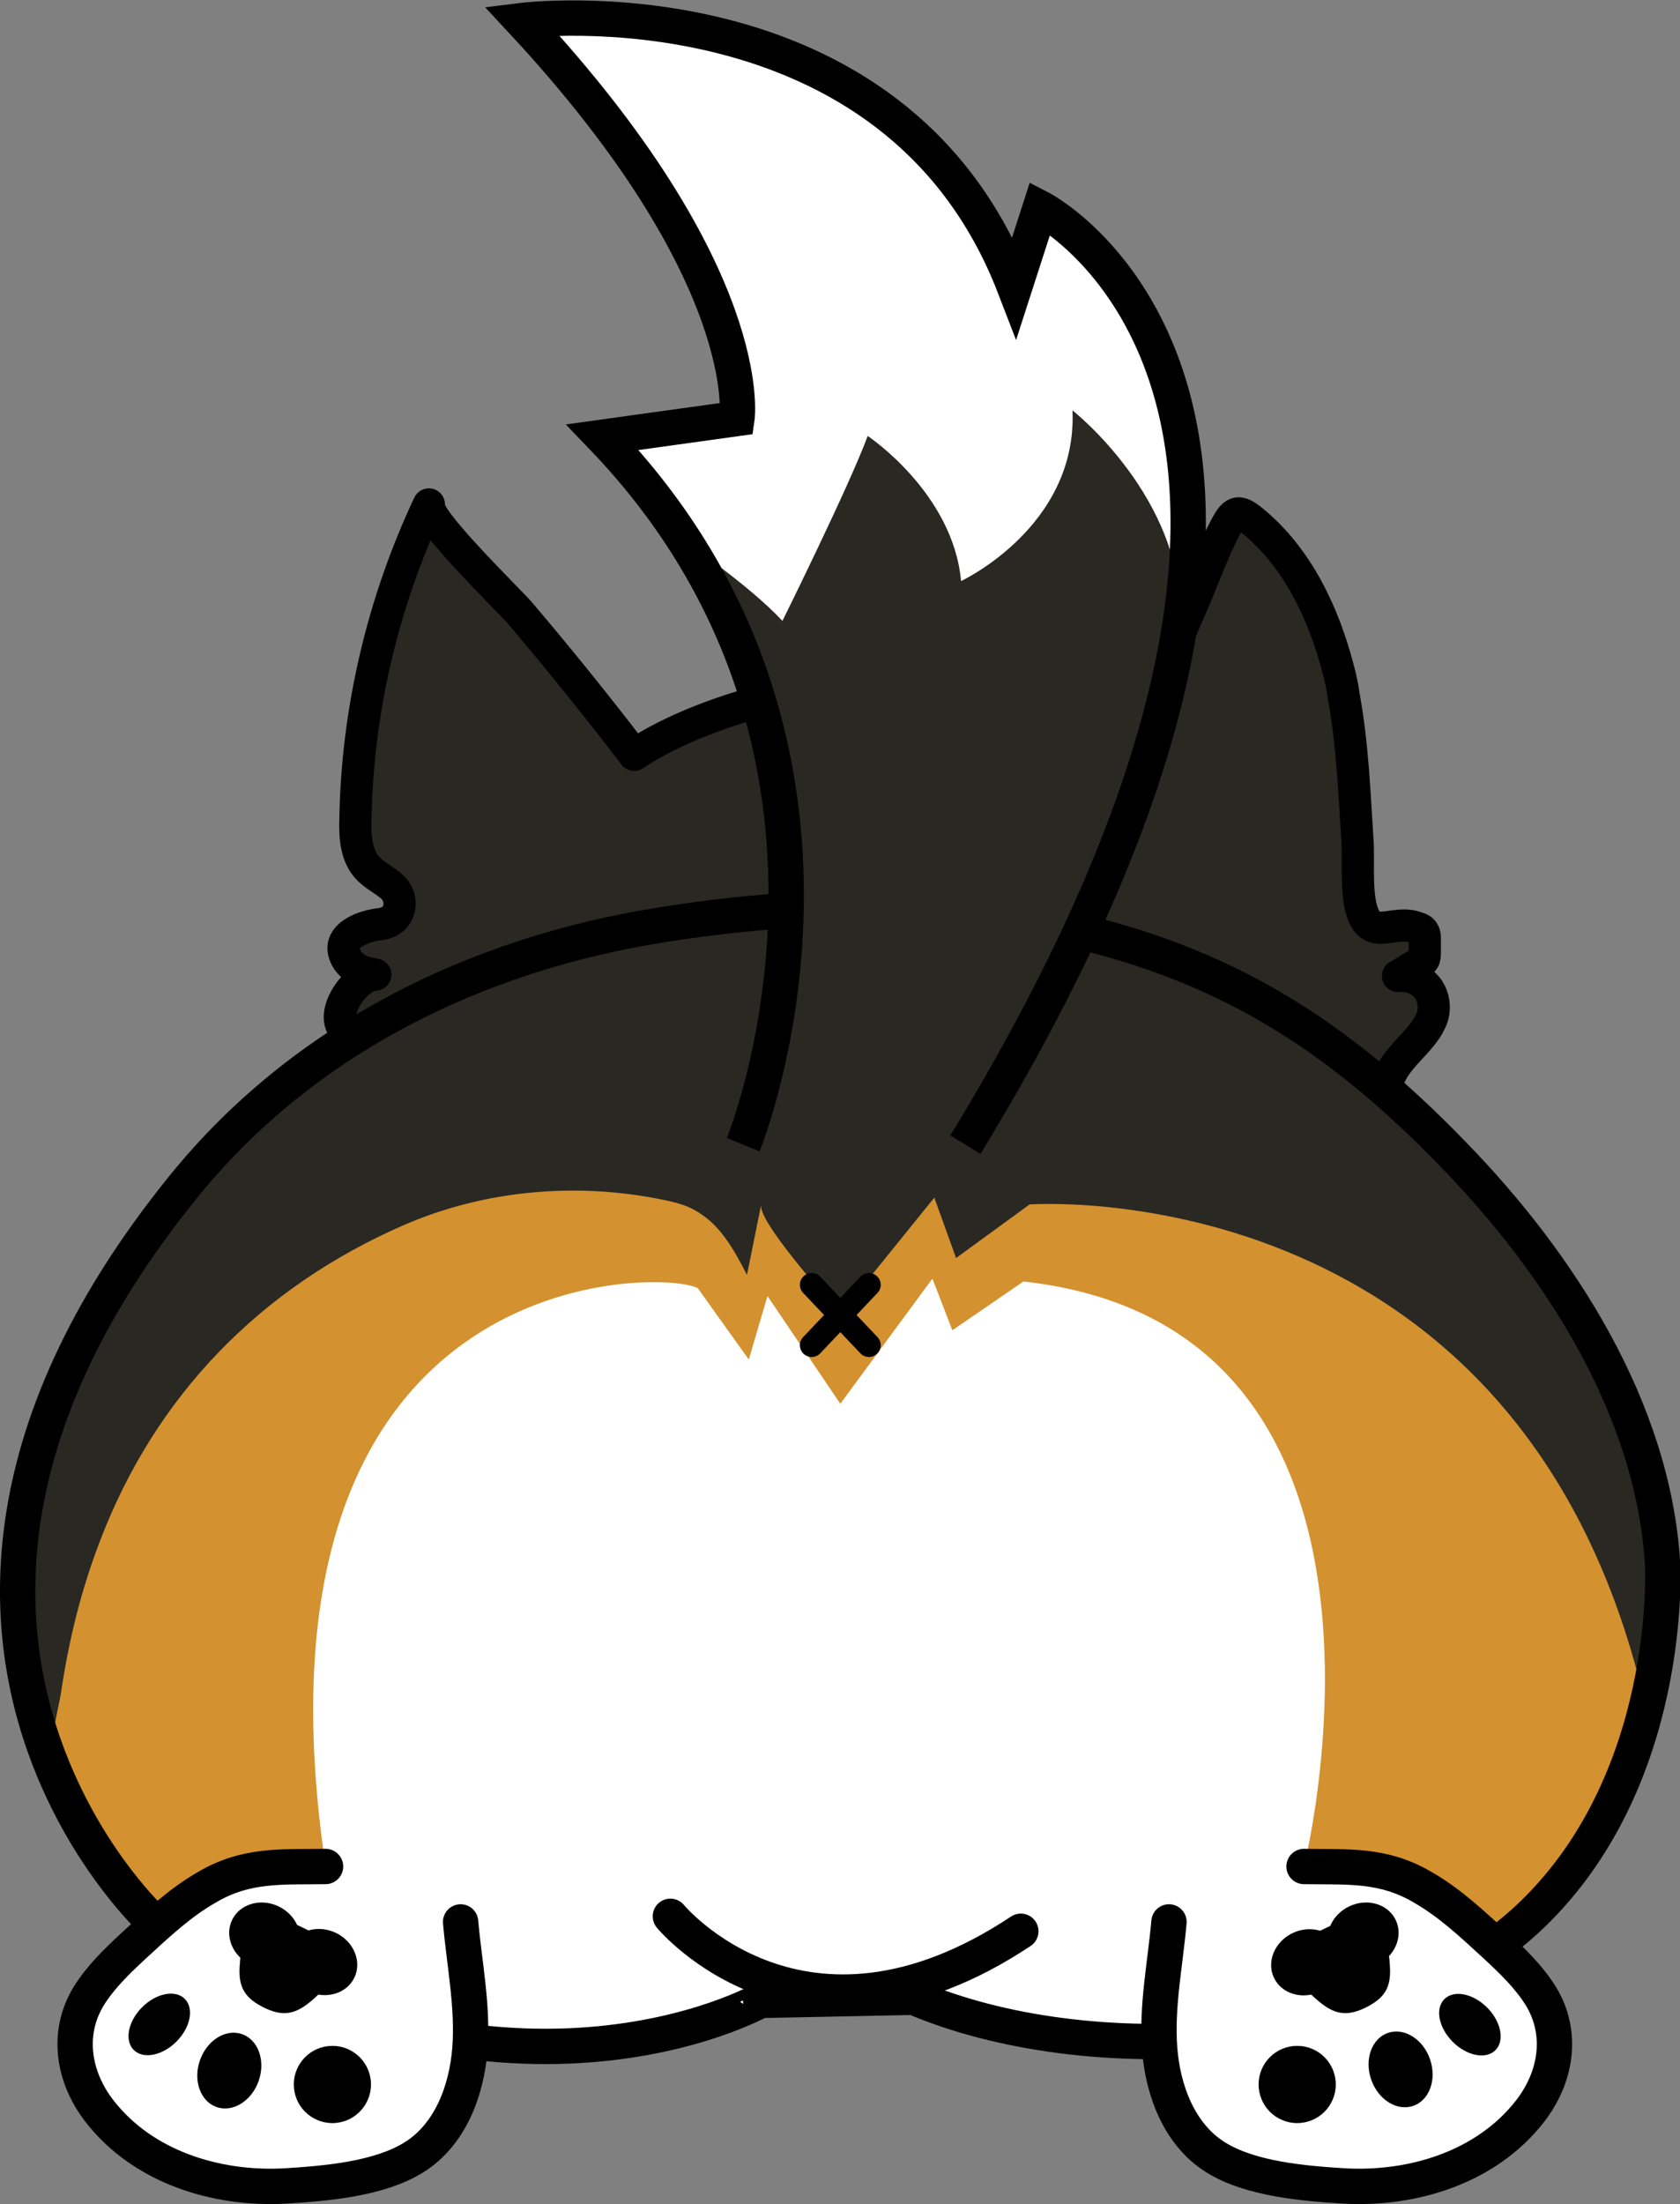 <?xml version="1.0" encoding="utf-8"?>
<!-- Generator: Adobe Illustrator 21.0.0, SVG Export Plug-In . SVG Version: 6.00 Build 0)  -->
<!DOCTYPE svg PUBLIC "-//W3C//DTD SVG 1.1//EN" "http://www.w3.org/Graphics/SVG/1.1/DTD/svg11.dtd">
<svg version="1.1" id="Layer_1" xmlns="http://www.w3.org/2000/svg" xmlns:xlink="http://www.w3.org/1999/xlink" x="0px" y="0px"
	 viewBox="0 0 269.9 353.9" style="enable-background:new 0 0 269.9 353.9;" xml:space="preserve">
<rect x="0" y="0" width="269.9" height="353.9" fill="#808080" stroke="none"/>
<style type="text/css">
	.st0{fill:#2A2822;stroke:#000000;stroke-width:5.173;stroke-linecap:round;stroke-linejoin:round;stroke-miterlimit:10;}
	.st1{fill:#FFFFFF;}
	.st2{fill:#D3912F;}
	.st3{fill:#2A2822;}
	.st4{fill:none;stroke:#000000;stroke-width:5.676;stroke-linecap:round;stroke-linejoin:round;stroke-miterlimit:10;}
	.st5{fill:none;stroke:#000000;stroke-width:5.676;stroke-linecap:round;stroke-miterlimit:10;}
	.st6{fill:#FFFFFF;stroke:#000000;stroke-width:5.676;stroke-linecap:round;stroke-miterlimit:10;}
	.st7{fill:none;stroke:#000000;stroke-width:5.676;stroke-miterlimit:10;}
	.st8{fill:none;stroke:#000000;stroke-width:3.784;stroke-linecap:round;stroke-linejoin:round;stroke-miterlimit:10;}
</style>
<g>
	<g>
		<path class="st0" d="M64,172.2c-1,1.1-3,0.3-3.5-1.1c-0.7-1.7,1.4-5.5-1.7-5c-0.8,0.1-1.6,0.2-2.4-0.1c-4.5-1.8,0.4-9.4,3.9-9.5
			c-1.2-0.2-2.5-0.5-3.5-1.3s-1.7-2-1.6-3.2c0.2-2.1,3.3-3.2,5.1-3.5c0.5-0.1,1.1-0.1,1.6-0.3c2.5-0.7,3-3.8,1.3-5.6
			c-1.2-1.2-2.9-1.9-4.1-3.2c-1.9-2-2.1-5.1-2-7.9c0.3-17.4,4.4-34.8,11.8-50.5c-1,2,13.1,15.6,14.6,17.4
			c6.3,7.4,12.5,15.1,18.4,22.8c6-4.1,15.3-7.5,22.4-9.1c19.3-4.4,37.6-0.4,55.5,7c0.6,0.3,1.3,0.5,1.9,0.8
			c3.5-8.1,6.9-16.2,10.4-24.2c1.5-3.6,2.9-7.4,4.7-10.9c1.4-2.6,2-3.2,4.5-1.1c7.2,5.9,11.4,14.9,13.7,23.8
			c0.4,1.5,0.7,2.9,0.9,4.4c1.4,7.7,1.7,15.6,2.2,23.4c0.2,3.3-0.4,9,1.1,12c1.7,3.4,5,0.3,8.5,1.7c0.4,0.1,0.8,0.3,1,0.7
			c0.2,0.3,0.2,0.7,0.2,1.1c0,0.7,0,1.4,0,2.1c0,0.4,0,0.9-0.2,1.2s-0.5,0.5-0.9,0.7c-1.1,0.6-2.1,1.3-3.2,1.9
			c1.7-0.2,3.5,0.5,4.6,1.8s1.4,3.2,0.9,4.8c-1.2,3.5-5.1,5.8-6.7,9.2"/>
		<path class="st1" d="M24.4,308.3c0,0-9.4-8.7-15.8-24.1C0,263.5-3.1,230.7,29.5,190.5c56.8-70.1,161.3-36.9,161.3-36.9
			s68.1,31.2,76.3,97.3c0,0,2,35.3-22,57.3c-24.1,22-70.7,24.1-98.3,12.3l-24.6,0.5C122.2,321.1,81.2,344.6,24.4,308.3z"/>
		<g>
			<path class="st2" d="M112.4,206.9c0,0-0.4-0.1-1.2-0.4c-9.6-2.7-72.8-0.7-58.9,93.1l-27.9,8.6l-15.8-24l0.9-39.8l38.1-62.8
				l103.7-2.7l82.4,12.8l27.7,65l4.1,11.7l-4.1,15.4l-21.1,28.6l-11.8-9.4l-19-3.3c0,0,25.5-101.9-64.1-94"/>
			<polyline class="st2" points="112,206.7 120.3,218.3 123.3,208.1 135,225.4 149.8,205.3 153,213.6 165.1,205.3 172,197.5 
				114.9,197.5 			"/>
		</g>
		<path class="st3" d="M8.9,281.8c-1.1-2,0.6-7.9,0.9-10c1.2-8.2,3.2-16.4,6.2-24.2c8.9-23.5,25.9-40.9,48.9-50.9
			c12.9-5.6,27.6-6.9,41.4-4.1c2,0.4,4.1,0.9,5.8,2c3.7,2.2,5.9,6.2,7.9,10.1c0.8-3.8,1.5-7.5,2.3-11.3c-0.7,2.6,10.6,15,12.6,17.7
			l15.2-18.8l3.5,9.7l11.8-8.6c0,0,77-5.7,98.1,76.9c0,0,18.9-60.3-59.7-108.6c-26.7-16.4-50.9-16.2-72.5-16
			c-58.2,0.4-95.7,38.4-95.7,38.4S-15.3,234.9,8.9,281.8z"/>
		<path class="st4" d="M24.4,308.3c0,0-9.4-8.7-15.8-24.1C0,263.5-3.1,230.7,29.5,190.5c19.2-23.7,47-37.3,76.8-42
			c30.6-4.9,63.8-4.1,92,10c13.6,6.8,24.9,16.2,35.4,27.1c16.8,17.3,31.9,40.6,33.4,65.5c0,0,2,35.3-22,57.3
			c-24.1,22-70.7,24.1-98.3,12.3l-24.6,0.5C122.2,321.1,81.2,344.6,24.4,308.3z"/>
		<path class="st5" d="M107.7,307.7c0,0,21.2,25.7,56.3,2.4"/>
		<g>
			<path class="st6" d="M52.3,299.7c-7,0.1-12.7-0.4-19,3.3c-4.4,2.5-8.1,6-11.8,9.4c-2.7,2.5-5.4,5.1-7.3,8.2
				c-3.6,6-2.4,13,1.8,18.4c7,9,18.8,12.6,29.8,12c6.5-0.4,15.1-1.1,20.7-4.6c5.8-3.6,8.5-10.7,9-17.5s-0.9-13.5-1.5-20.3"/>
			<circle cx="53.4" cy="334.7" r="6.2"/>
			<ellipse transform="matrix(0.33 -0.944 0.944 0.33 -289.029 257.647)" cx="36.9" cy="332.3" rx="6.2" ry="5"/>
			<ellipse transform="matrix(0.707 -0.707 0.707 0.707 -222.359 113.313)" cx="25.6" cy="325.1" rx="5.8" ry="3.9"/>
			<g>
				<ellipse transform="matrix(0.427 -0.904 0.904 0.427 -255.268 227.321)" cx="51.8" cy="315.1" rx="5.2" ry="5.8"/>
				<ellipse transform="matrix(0.427 -0.904 0.904 0.427 -256.641 216.595)" cx="42.6" cy="310.8" rx="5.2" ry="5.8"/>
				<path d="M38.5,315.8c0.2-3,0.2-6.9,8.7-2.9c6,2.8,5.9,5.5,3.7,7.6c-2.9,2.7-4.9,3.5-8.2,2C39.3,320.9,38.3,319.1,38.5,315.8z"/>
				<ellipse transform="matrix(0.427 -0.904 0.904 0.427 -254.448 221.525)" cx="47.6" cy="311.6" rx="2.3" ry="8.9"/>
			</g>
		</g>
		<path class="st3" d="M119.4,183.8c0,0,25.9-63.1-22.6-113.6l21.6-3c0,0,3.4-23.1-34.6-63.9c0,0,59.8-7.5,79.2,42.8l4.1-12.7
			c0,0,60.8,31.1-12,150.4"/>
		<g>
			<path class="st6" d="M209.5,299.7c7,0.1,12.7-0.4,19,3.3c4.4,2.5,8.1,6,11.8,9.4c2.7,2.5,5.4,5.1,7.3,8.2c3.6,6,2.4,13-1.8,18.4
				c-7,9-18.8,12.6-29.8,12c-6.5-0.4-15.1-1.1-20.7-4.6c-5.8-3.6-8.5-10.7-9-17.5s0.9-13.5,1.5-20.3"/>
			<circle cx="208.4" cy="334.7" r="6.2"/>
			<ellipse transform="matrix(0.944 -0.33 0.33 0.944 -96.986 92.71)" cx="224.9" cy="332.4" rx="5" ry="6.2"/>
			<ellipse transform="matrix(0.707 -0.707 0.707 0.707 -160.693 262.245)" cx="236.2" cy="325.1" rx="3.9" ry="5.8"/>
			<g>
				<ellipse transform="matrix(0.904 -0.427 0.427 0.904 -114.482 119.902)" cx="210" cy="315.1" rx="5.8" ry="5.2"/>
				<ellipse transform="matrix(0.904 -0.427 0.427 0.904 -111.781 123.387)" cx="219.1" cy="310.8" rx="5.8" ry="5.2"/>
				<path d="M223.3,315.8c-0.2-3-0.2-6.9-8.7-2.9c-6,2.8-5.9,5.5-3.7,7.6c2.9,2.7,4.9,3.5,8.2,2
					C222.5,320.9,223.5,319.1,223.3,315.8z"/>
				<ellipse transform="matrix(0.904 -0.427 0.427 0.904 -112.583 121.371)" cx="214.2" cy="311.6" rx="8.9" ry="2.3"/>
			</g>
		</g>
		<path class="st1" d="M110.2,87.1c0,0,10.1,6.8,15.5,12.6c0,0,10.8-21.8,13.7-29.7c0,0,13.7,9.1,15,23.3c0,0,18.7-8.7,17.9-27.4
			c0,0,18,14.1,17.3,33.8c0,0,3.7-34.4-5.6-47.4s-17-19-17-19l-3.1,16.4c0,0-14.4-50.9-80.2-46.4c0,0,36,31.5,34.6,63.9l-19,2.7"/>
		<path class="st7" d="M119.4,183.8c0,0,25.9-63.1-22.6-113.6l21.6-3c0,0,3.4-23.1-34.6-63.9c0,0,59.8-7.5,79.2,42.8l4.1-12.7
			c0,0,60.8,31.1-12,150.4"/>
		<path class="st2" d="M94.9,195"/>
	</g>
	<g>
		<line class="st8" x1="139.6" y1="206.3" x2="130.4" y2="216"/>
		<line class="st8" x1="130.4" y1="206.3" x2="139.6" y2="216"/>
	</g>
</g>
</svg>
